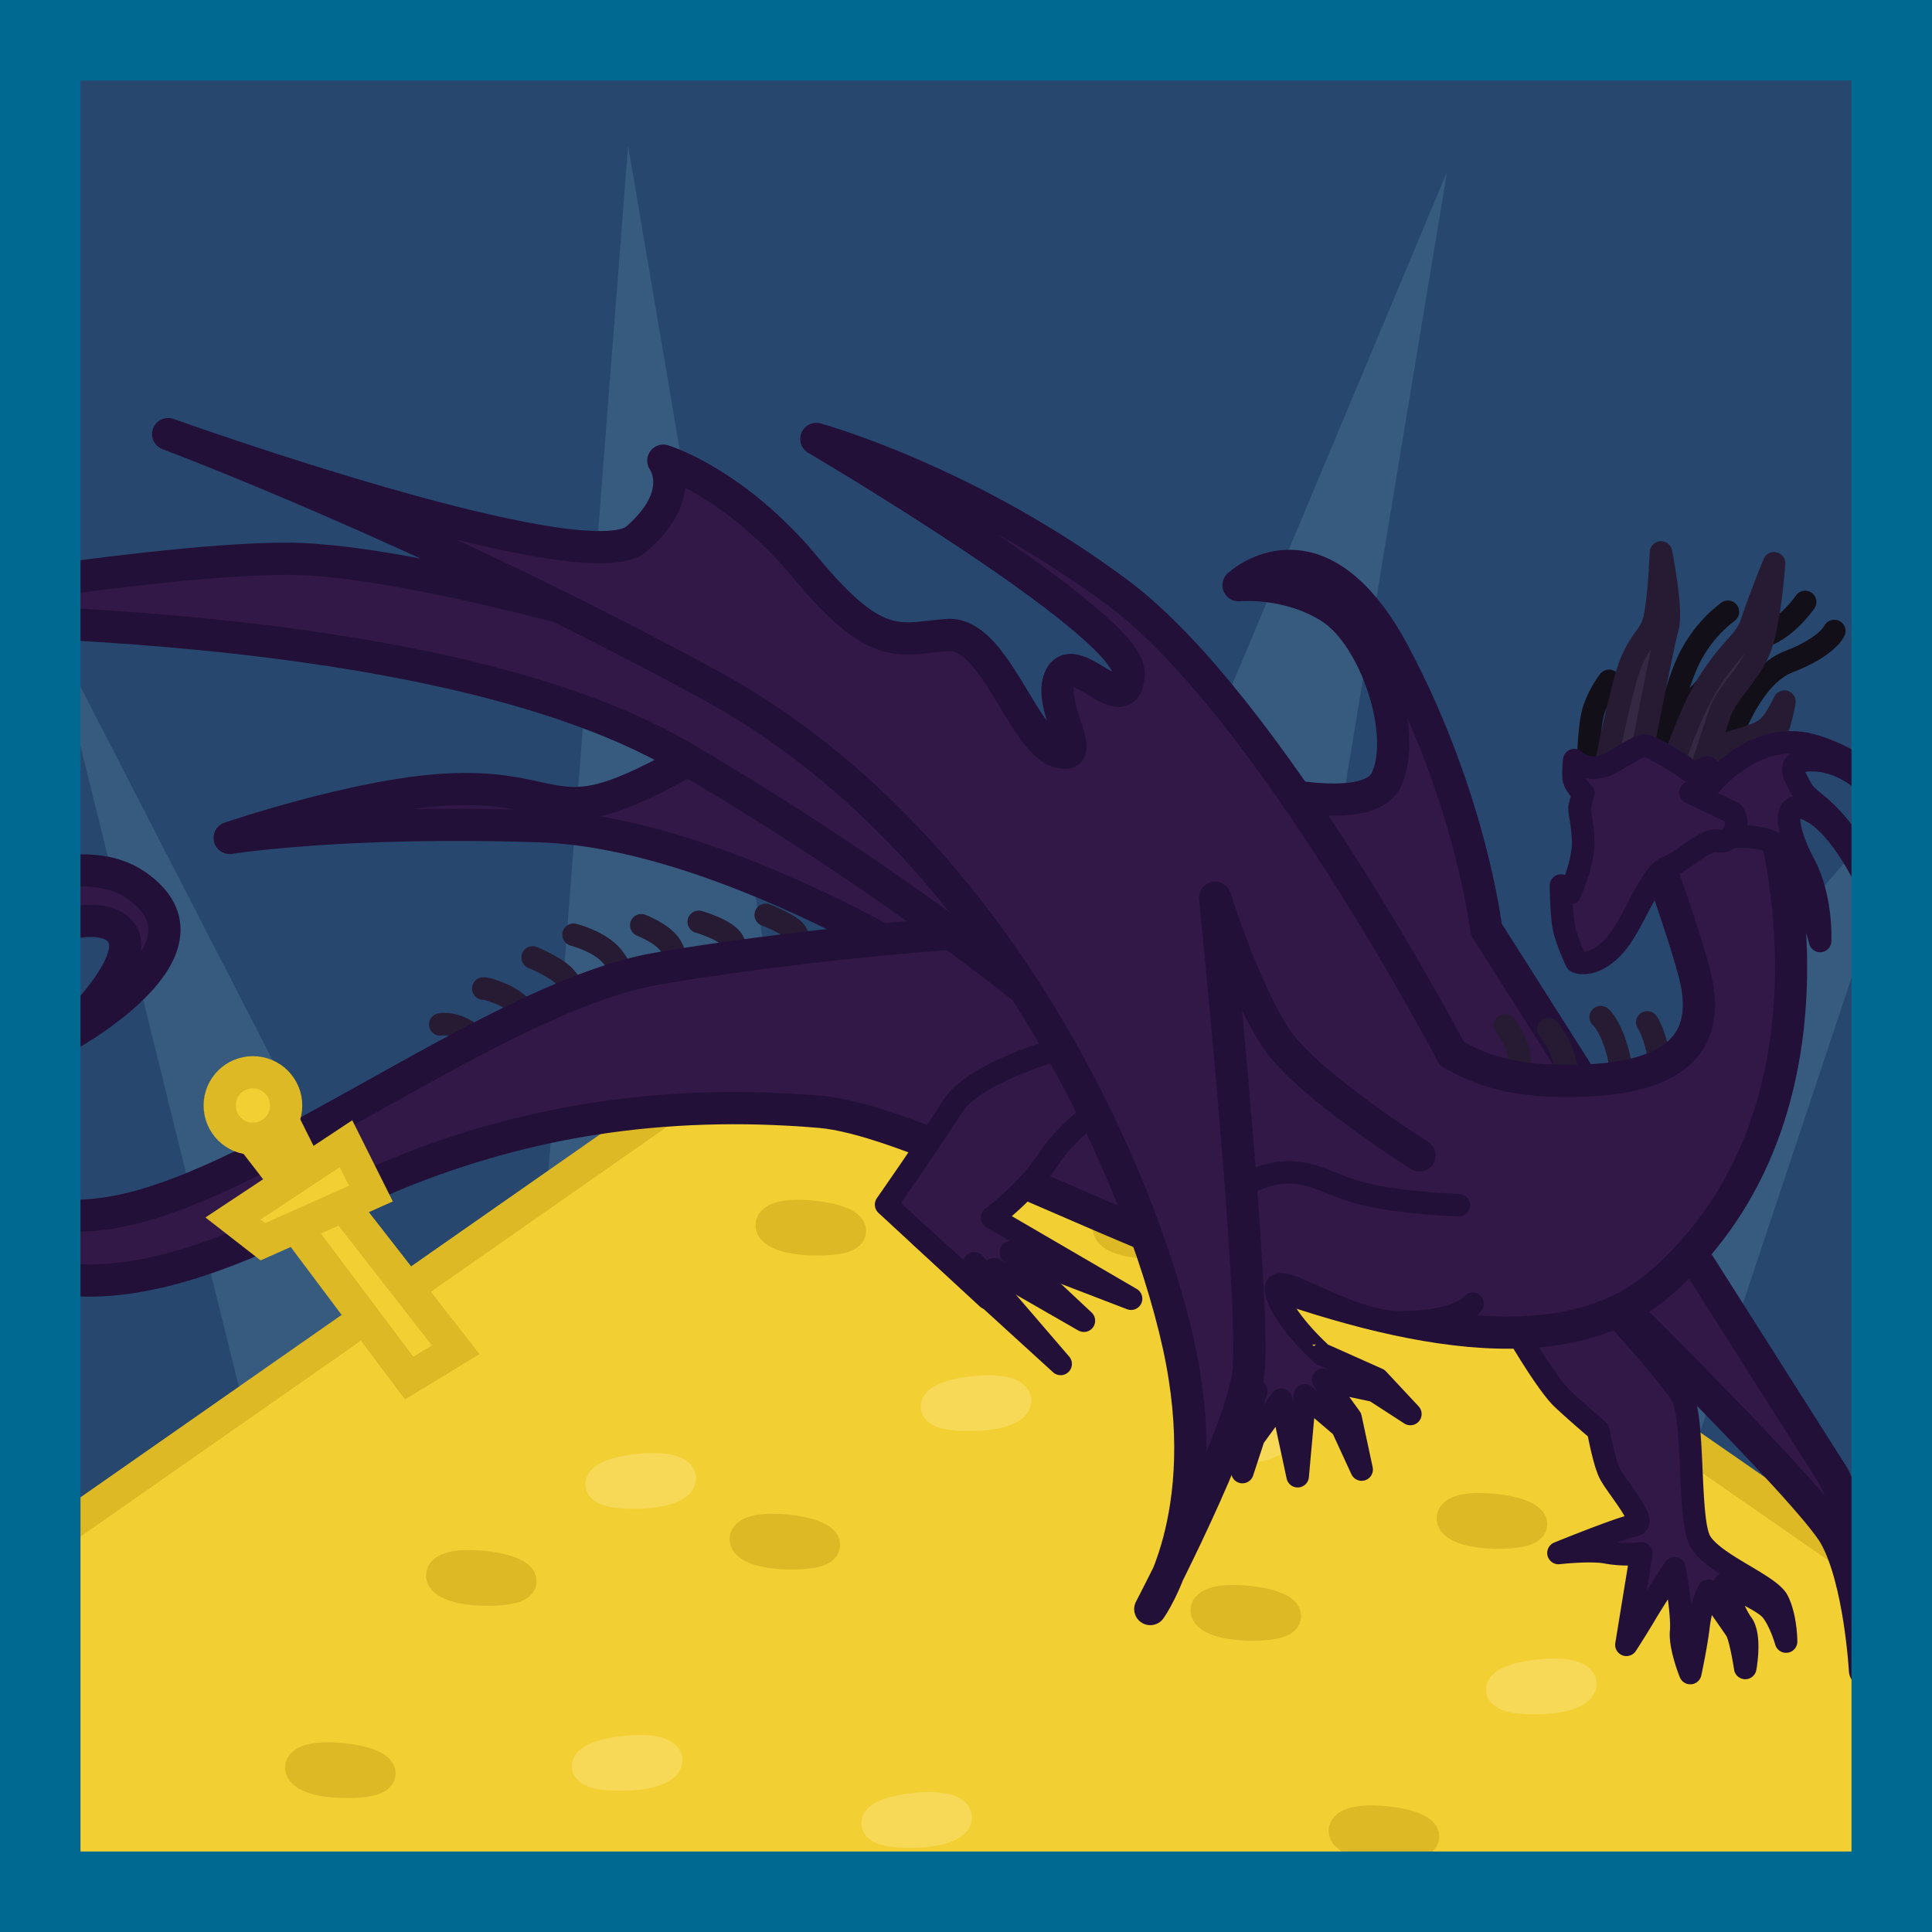 <svg xmlns="http://www.w3.org/2000/svg" viewBox="0 0 600 600"><defs><style>.cls-1{fill:#27476e;}.cls-2{fill:#375b7f;}.cls-3{fill:#f2d033;stroke:#ddb926;}.cls-3,.cls-4{stroke-miterlimit:10;}.cls-3,.cls-4,.cls-6{stroke-width:10px;}.cls-4{fill:#ddb926;stroke:#f7d857;}.cls-5,.cls-6{fill:#311847;stroke:#231038;}.cls-5,.cls-6,.cls-7,.cls-8,.cls-9{stroke-linecap:round;stroke-linejoin:round;}.cls-5,.cls-7,.cls-8,.cls-9{stroke-width:7px;}.cls-7,.cls-8{fill:none;}.cls-7,.cls-9{stroke:#261b33;}.cls-8{stroke:#130f19;}.cls-9{fill:#352842;}.cls-10{fill:#006992;}</style></defs><g id="dessin"><rect class="cls-1" width="600" height="600"/><polygon class="cls-2" points="92.87 506.29 16.23 196.23 161.39 478.42 195.06 45.26 269.39 483.06 449.39 53.39 376.23 494.68 595.71 241.52 501.64 523.71 92.87 506.29"/><g id="gold"><path class="cls-3" d="M290.05,285.94-130.1,579.45s265.73,60.36,433.8,54.25,419.75-47.28,419.75-47.28Z"/><g id="pieces"><path class="cls-4" d="M200.3,456.33c15.49-1,14.2,7-2.58,7.23S184.82,457.36,200.3,456.33Z"/><path class="cls-4" d="M196.1,543.9c15.48-1,14.19,7-2.58,7.23S180.61,544.94,196.1,543.9Z"/><path class="cls-4" d="M480,520.16c15.48-1,14.19,7-2.58,7.23S464.49,521.19,480,520.16Z"/><path class="cls-4" d="M286,561.62c15.48-1,14.19,7-2.58,7.23S270.5,562.66,286,561.62Z"/><path class="cls-4" d="M401.59,586.4c15.49-1,14.2,7-2.58,7.22S386.11,587.43,401.59,586.4Z"/><path class="cls-4" d="M282.42,332c15.48-1,14.19,7-2.58,7.22S266.94,333,282.42,332Z"/><path class="cls-4" d="M304.43,432.2c15.49-1,14.19,7-2.58,7.23S289,433.24,304.43,432.2Z"/><path class="cls-4" d="M385.78,442.48c15.48-1,14.19,7-2.59,7.23S370.29,443.52,385.78,442.48Z"/></g><g id="pieces1"><path class="cls-3" d="M385.57,497.3c-15.48-1-14.19,7,2.58,7.23S401.05,498.33,385.57,497.3Z"/><path class="cls-3" d="M428.48,565.77c-15.48-1-14.19,7,2.58,7.23S444,566.81,428.48,565.77Z"/><path class="cls-3" d="M104.35,546.16c-15.48-1-14.19,7,2.59,7.23S119.84,547.19,104.35,546.16Z"/><path class="cls-3" d="M148.15,486.46c-15.48-1-14.19,7,2.58,7.23S163.63,487.49,148.15,486.46Z"/><path class="cls-3" d="M462,468.74c-15.48-1-14.19,7,2.58,7.23S477.52,469.77,462,468.74Z"/><path class="cls-3" d="M355.25,378.72c-15.49-1-14.2,7,2.58,7.23S370.73,379.75,355.25,378.72Z"/><path class="cls-3" d="M250.47,377.69c-15.48-1-14.19,7,2.58,7.22S266,378.72,250.47,377.69Z"/><path class="cls-3" d="M242.42,475.19c-15.48-1-14.19,7,2.58,7.23S257.9,476.23,242.42,475.19Z"/></g></g><g id="drk"><path class="cls-5" d="M471.84,415.06s8.77,15,13.42,19.36,11.09,9.81,11.09,9.81,1.55,8.77,3.36,12.9,12.39,15.74,8,16.52S484,482.29,484,482.29s10.26-1.16,15.16-.13a36.27,36.27,0,0,0,10.58.26l-4.64,28.39s3.45-5.33,5.93-9.55c2.59-4.39,9-14.2,9-14.2s2.58,13.94,2.06,19.62c-.44,4.8,2.84,12.9,2.84,12.9s1.81-8.26,2.58-14.71a34.87,34.87,0,0,1,3.1-10.84s7.07,10,8.51,12.2S542,518,542,518s1.87-9.87-1-13.74S535.58,492,535.58,492s11.61,4.64,14.45,8,4.65,9.8,4.65,9.8,0-7.48-2.58-12.64-20.65-11.61-24.26-18.84-1.55-37.42-5.42-44.64-33.55-39.23-33.55-39.23Z"/><g id="aile"><path class="cls-6" d="M306.16,310.81s-77.42-52.13-138.32-54.2-96.52,3.62-96.52,3.62,39.23-13.42,67.1-15,32.52,7.74,50.06,2.58,50.58-27.36,50.58-27.36l82.59,57.81Z"/><path class="cls-6" d="M374.81,241.13s49,15.48,55.74,1-3.61-44.39-17-53.16-28.91-7.23-28.91-7.23,24.78-23.22,48.52,21.68,28.39,85.16,28.39,85.16L569.39,458.42s8.77,17.55,11.35,30.45-1.55,29.94-1.55,29.94-1.54-27.87-9.29-41.81-78.45-83.1-78.45-83.1Z"/></g><g id="body-3" data-name="body"><g id="pics"><path class="cls-7" d="M149.13,325.52s.39-2.71-4.26-5.42-8.13-1.94-8.13-1.94"/><path class="cls-7" d="M165.68,316.58s-4.45-5.52-9.39-7.64S150.1,307,150.1,307"/><path class="cls-7" d="M181,311.58s-3.48-6.48-6.48-9.1-9.1-5.13-9.1-5.13"/><path class="cls-7" d="M194.58,306.94s-1-6.2-4.93-10.46-11.52-6.19-11.52-6.19"/><path class="cls-7" d="M210.39,303.13s.09-6.39-2.42-9.87-8.81-5.91-8.81-5.91"/><path class="cls-7" d="M229.29,301.1s.1-5.33-1.64-8.81-10.65-6-10.65-6"/><path class="cls-7" d="M248.1,297.9s1.13-7-1.78-9.32-8.51-4.45-8.51-4.45"/><path class="cls-7" d="M502.83,338.75a27.07,27.07,0,0,0-.78-13.2c-2.23-7.49-4.93-9.67-4.93-9.67"/><path class="cls-7" d="M486.29,339.45a20.79,20.79,0,0,0-.52-10.58,29,29,0,0,0-4.9-9.29"/><path class="cls-7" d="M515.19,334.55s.78-3.1-.51-8.78-3.1-8.25-3.1-8.25"/><path class="cls-7" d="M471.15,338.25s1.56-7.82.22-12.27a23.24,23.24,0,0,0-3.94-7.54"/></g><path id="body-4" data-name="body" class="cls-6" d="M550.42,254.29s26.71,90.19-34.45,144-211.36-48.77-261.29-53-92.52,3.48-130.84,19S15.06,429.26-26,367.32s38.71-112.64,68.13-92.51-23.22,48-23.22,48S48,296.48,36,288s-52.65,11.09-55,34.71,8.52,62.45,55.35,53.55,118.46-67,168-75.49S359.73,281.09,401,293.39c36.39,10.84,37.55,40.64,80.52,42.19s49.93-14.32,44.51-34.06-17-49.94-17-49.94Z"/></g><g id="patte_arrière" data-name="patte arrière"><path class="cls-5" d="M339.26,322.81S304,330.94,295.9,343.52s-20.71,30.58-20.71,30.58l31.49,29.09,12.1-12.35,32.48,12.48L308.1,378.16s10.84-7.93,17.8-18.58,23-20.9,23-20.9"/><polyline class="cls-5" points="285.84 383.87 329.39 423.58 302.55 392.36"/><polyline class="cls-5" points="308.74 394.16 336.61 410.16 313.9 388.9"/></g><g id="tete-3" data-name="tete"><g id="cornes"><path class="cls-8" d="M536.87,230.81s6.45-20.65,18.58-25.29,14.2-9.55,14.2-9.55"/><path class="cls-8" d="M515.45,237.52s3.36-19.87,8.26-31A41.37,41.37,0,0,1,536.61,190"/><path class="cls-8" d="M493.26,237.52s0-12.91,2.06-18.07a33.21,33.21,0,0,1,4.39-8"/><path class="cls-8" d="M512.61,232.1s28.13-32,35.36-34.58,12.64-10.58,12.64-10.58"/><path class="cls-9" d="M498.42,239.06s2.84-15.09,6.32-27.87,7.74-12.64,9.16-19.35,1.94-20.26,1.94-20.26,3.61,18.07,2.06,23.23-9.16,45-9.16,45"/><path class="cls-9" d="M518.55,240.74s5.42-18.84,12.9-30.06,10.58-11.1,12.78-17.94,6.71-17.8,6.71-17.8-1.29,19.22-4.65,27.09S536.1,215.32,534,221.77s-6.71,20.39-6.71,20.39"/><path class="cls-9" d="M530.32,238.29s2.16-5.94,6.55-7.48,9.55-2.58,12.13-4.91,5.16-8,5.16-8-1.81,11.36-5.16,13.16-9.29,1.81-12.13,5.94a24.84,24.84,0,0,0-3.61,7.23"/></g><path class="cls-5" d="M531.19,243.71s14.46-18.06,32.91-11.87,16.64,12.64,16.64,12.64-7.09-8-17.16-8.38-6.32,4.77-4.26,8.64,5.23,4,12,12.26c5.42,6.58,8.65,17.42,8.65,17.42s-8-17.68-17.68-22.58-7.48,6.32-1.94,16.64,4.91,23.75,4.91,23.75-4.91-18.46-10.32-27-23.23-4.39-23.23-4.39"/><path class="cls-5" d="M525,246.13s4.26-1.84,5.32-3.58,0-4.26,0-4.26-.87.87-3.58,1.26-2.61-1.07-5.61-2.71-7.36-4.45-9.48-5.13-4.55,1.45-11.42,5.23-11.33-.88-11.33-.88a32.52,32.52,0,0,0-.19,5.42c.19,2.33,3,4.84,3,4.84s-.58,2.23-1.06,3.87.77,4.16,1,11-4.06,16.16-4.06,16.16l-2.81-2.33s.1,8.81.87,12.88,3.91,10.74,3.91,10.74,4.71,2.32,11.19-4.26,11.23-22.74,17-25,11.91-9.19,15.87-8.22,7.39-4.88,4.55-8.75Z"/></g><path class="cls-5" d="M453.06,374.29s-18-.58-30.19-3.68-19.16-10.64-34.45-3.67-14.13,32.9-6.19,43.93c4.53,6.3-4.27,16.78-8.85,25.41L371.19,450l5.36-11,13.61-7-4.32,12.84v12.32l3.49-10.65,8.57-11.8,5.1,23.74,2.26-25.1,11.55,9.87,6.06,13.16-3.45-16.07-8.55-11.8,16,3.41L438,439.13l-10.13-10.84-17.36-7.74S397.9,409.32,396.35,401s21.3,10.06,39.49,9.68,21.48-5.81,21.48-5.81"/><g id="aile-2" data-name="aile"><path class="cls-6" d="M234.42,206S134.29,173.52,88.87,173.52-63.39,192.61-63.39,192.61s190.45-7.22,275.1,42.33S348,332,348,332"/><path class="cls-6" d="M450.94,327.32s-56.52-107.87-103.49-143-93.93-48-93.93-48,97.54,57.3,97,72.78-16.52-7.74-21.16,1,9.8,26.84-1,23.23-19.61-37.16-34.06-36.13-21.68,6.19-43.87-20.65S206,143.06,206,143.06s7.74,10.33-8.26,24.26S52.23,134.81,52.23,134.81s80,29.93,168.25,77.93S354.16,364,366,417.65s-8.77,82.06-8.77,82.06,27.87-53.16,30.45-73.29-10.32-147.61-10.32-147.61,9.29,29.42,19.09,43.87,44.39,36.13,44.39,36.13"/></g></g><g id="epee"><polygon class="cls-3" points="127.06 427.97 89.9 378.42 103.32 370.16 141.52 419.19 127.06 427.97"/><polygon class="cls-3" points="91.45 370.68 77.52 352.61 87.84 347.97 98.16 368.61 91.45 370.68"/><polygon class="cls-3" points="81.64 385.64 115.19 370.68 107.45 355.19 72.36 378.42 81.64 385.64"/><circle class="cls-3" cx="78.55" cy="343.32" r="10.32"/></g><path class="cls-10" d="M575,25V575H25V25H575M600,0H0V600H600V0Z"/></g></svg>